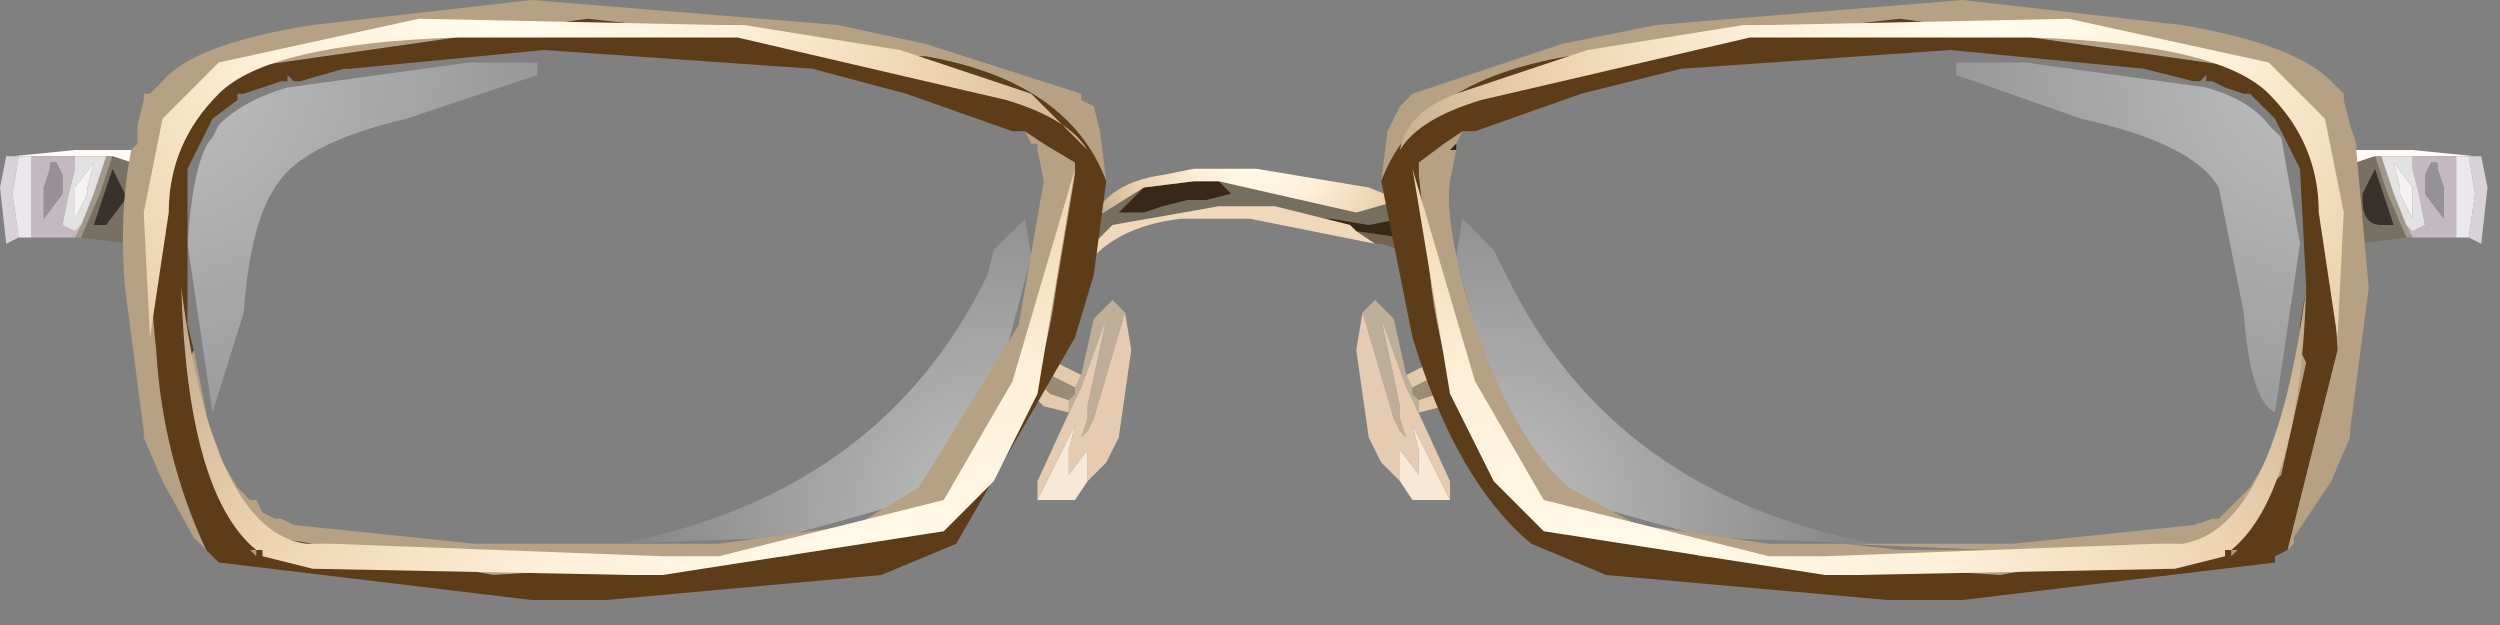 <?xml version="1.0" encoding="utf-8"?>
<svg version="1.1" id="Layer_1"
xmlns="http://www.w3.org/2000/svg"
xmlns:xlink="http://www.w3.org/1999/xlink"
xmlns:author="http://www.sothink.com"
width="20px" height="5px"
xml:space="preserve">
<rect width="100%" height="100%" fill="#808080" stroke="none"/>
<g id="621" transform="matrix(1, 0, 0, 1, -60.2, -29.9)">
<path style="fill:#766F5D;fill-opacity:1" d="M71.15,31.7L70.85 31.65L70.8 31.65L70.6 31.6L70.4 31.55L69.95 31.55L69.1 31.7L68.95 31.85L68.95 31.75L68.95 31.65L69.35 31.4L69.15 31.6L69.35 31.6L69.5 31.55L69.7 31.5L69.75 31.5L69.85 31.5L70.05 31.45L69.95 31.35L71.05 31.6L71.4 31.5L71.4 31.65L71.15 31.7" />
<path style="fill:#77624F;fill-opacity:1" d="M71.4,31.8L71.4 31.9L71.25 31.85L71.2 31.85L71.05 31.75L71.4 31.8" />
<path style="fill:#392818;fill-opacity:1" d="M71.05,31.75L71 31.7L70.8 31.65L70.85 31.65L71.15 31.7L71.4 31.65L71.4 31.8L71.05 31.75M69.95,31.35L70.05 31.45L69.85 31.5L69.75 31.5L69.7 31.5L69.5 31.55L69.35 31.6L69.15 31.6L69.35 31.4L69.75 31.35L69.85 31.35L69.95 31.35" />
<path style="fill:#F0D9BA;fill-opacity:1" d="M69.1,31.7L69.95 31.55L70.4 31.55L70.6 31.6L70.8 31.65L71 31.7L71.05 31.75L71.2 31.85L70.2 31.65L69.65 31.65Q69.2 31.7 68.95 31.95L68.95 31.85L69.1 31.7" />
<radialGradient
id="RadialGradID_4931" gradientUnits="userSpaceOnUse" gradientTransform="matrix(0.002, 0, 0, 0.002, 70.3, 31.05)" spreadMethod ="pad" cx="0" cy="0" r="819.2" fx="0" fy="0" >
<stop  offset="0"  style="stop-color:#FFFDED;stop-opacity:1" />
<stop  offset="0.329"  style="stop-color:#FFF0D9;stop-opacity:1" />
<stop  offset="0.647"  style="stop-color:#EBD1AE;stop-opacity:1" />
<stop  offset="1"  style="stop-color:#AE9881;stop-opacity:1" />
</radialGradient>
<path style="fill:url(#RadialGradID_4931) " d="M69.85,31.35L69.75 31.35L69.35 31.4L68.95 31.65L69 31.55Q69.15 31.35 69.5 31.3L69.75 31.25L70.25 31.25L71.15 31.4L71.4 31.5L71.05 31.6L69.95 31.35L69.85 31.35" />
<path style="fill:#9D888C;fill-opacity:1" d="M61.3,31.55L61.3 31.5L61.25 31.2L61.35 31.2L61.35 31.5L61.35 31.85L61.25 31.85L61.3 31.55" />
<path style="fill:#FFFAF6;fill-opacity:1" d="M60.3,31.15L60.8 31.1L61.25 31.1L61.35 31.15L61.35 31.2L61.25 31.2L61.1 31.15L61.05 31.15L60.8 31.15L60.45 31.15L60.4 31.15L60.35 31.15L60.3 31.15" />
<path style="fill:#D9D2D9;fill-opacity:1" d="M60.35,31.15L60.3 31.45L60.35 31.8L60.25 31.85L60.2 31.4L60.25 31.15L60.3 31.15L60.35 31.15" />
<path style="fill:#A1978B;fill-opacity:1" d="M60.85,31.7L60.95 31.45L61.05 31.15L61.1 31.15L61 31.45L60.85 31.8L60.8 31.8L60.85 31.7" />
<path style="fill:#787161;fill-opacity:1" d="M61,31.45L61.1 31.15L61.25 31.2L61.3 31.5L61.3 31.55L61.25 31.85L60.85 31.8L61 31.45M61.2,31.5L61.2 31.45L61.1 31.25L60.95 31.7L61.05 31.7L61.2 31.5" />
<path style="fill:#C4B9C1;fill-opacity:1" d="M60.85,31.7L60.8 31.8L60.75 31.8L60.45 31.8L60.45 31.5L60.45 31.4L60.45 31.15L60.8 31.15L60.8 31.25L60.75 31.45L60.7 31.7L60.8 31.75L60.85 31.7M60.7,31.3L60.65 31.2L60.6 31.2L60.6 31.25L60.55 31.4L60.55 31.65L60.7 31.45L60.7 31.3" />
<path style="fill:#ECE7ED;fill-opacity:1" d="M60.3,31.45L60.35 31.15L60.4 31.15L60.45 31.15L60.45 31.4L60.45 31.5L60.45 31.8L60.35 31.8L60.3 31.45" />
<path style="fill:#969195;fill-opacity:1" d="M60.7,31.45L60.55 31.65L60.55 31.4L60.6 31.25L60.6 31.2L60.65 31.2L60.7 31.3L60.7 31.45" />
<path style="fill:#E2E2E2;fill-opacity:1" d="M60.8,31.75L60.7 31.7L60.75 31.45L60.8 31.25L60.8 31.15L61.05 31.15L60.95 31.45L60.85 31.7L60.8 31.75M60.8,31.45L60.8 31.6L60.8 31.65L60.9 31.45L60.9 31.4L60.95 31.2L60.8 31.4L60.8 31.45" />
<path style="fill:#F6F2F1;fill-opacity:1" d="M60.8,31.4L60.95 31.2L60.9 31.4L60.9 31.45L60.8 31.65L60.8 31.6L60.8 31.45L60.8 31.4" />
<path style="fill:#39322C;fill-opacity:1" d="M61.05,31.7L60.95 31.7L61.1 31.25L61.2 31.45L61.2 31.5L61.05 31.7" />
<path style="fill:#BEAE97;fill-opacity:1" d="M68.5,33.75L68.75 33.2L68.75 33.15L68.75 33.1L68.8 33.05L68.8 33L68.85 32.9L68.95 32.45L69.1 32.3L69.2 32.4L68.95 33.25L68.9 33.35L68.85 33.4L68.9 33.25L68.9 33.15L69.05 32.45L68.85 33L68.8 33.1L68.5 33.75" />
<path style="fill:#EFE5D9;fill-opacity:1" d="M68.5,33.1L68.2 32.85L68.3 32.7L68.6 32.75L68.45 32.75Q68.3 32.75 68.3 32.9L68.5 33.1" />
<path style="fill:#E4CAAD;fill-opacity:1" d="M68.75,33.1L68.75 33.15L68.75 33.2L68.55 33.15L68.5 33.1L68.3 32.9Q68.3 32.75 68.45 32.75L68.6 32.75L68.65 32.8L68.85 32.9L68.8 33L68.6 32.9L68.4 32.85L68.45 32.9L68.6 33.05L68.75 33.1" />
<path style="fill:#9B8C75;fill-opacity:1" d="M68.6,33.05L68.45 32.9L68.4 32.85L68.6 32.9L68.8 33L68.8 33.05L68.75 33.1L68.6 33.05" />
<path style="fill:#E5CBB2;fill-opacity:1" d="M68.5,33.9L68.5 33.85L68.5 33.75L68.8 33.1L68.85 33L69.05 32.45L68.9 33.15L68.9 33.25L68.85 33.4L68.9 33.35L68.95 33.25L69.2 32.4L69.25 32.7L69.15 33.4L69.05 33.6L68.9 33.75L68.9 33.5L68.75 33.7L68.75 33.5L68.8 33.3L68.65 33.6L68.5 33.9" />
<path style="fill:#FAE8D6;fill-opacity:1" d="M68.65,33.6L68.8 33.3L68.75 33.5L68.75 33.7L68.9 33.5L68.9 33.75L68.8 33.9L68.75 33.9L68.5 33.9L68.65 33.6" />
<radialGradient
id="RadialGradID_4932" gradientUnits="userSpaceOnUse" gradientTransform="matrix(0.006, 0, 0, 0.006, 61.45, 30.45)" spreadMethod ="pad" cx="0" cy="0" r="819.2" fx="3" fy="0" >
<stop  offset="0"  style="stop-color:#FFFFFF;stop-opacity:0.502" />
<stop  offset="1"  style="stop-color:#FFFFFF;stop-opacity:0" />
</radialGradient>
<path style="fill:url(#RadialGradID_4932) " d="M61.9,31Q61.75 31.15 61.7 31.85L61.9 33.2L62.15 32.4Q62.2 31.7 62.4 31.4Q62.6 31.05 63.45 30.85L64.5 30.5L64.5 30.4L63.95 30.4L62.5 30.6Q62.15 30.7 61.95 30.9L61.9 31" />
<radialGradient
id="RadialGradID_4933" gradientUnits="userSpaceOnUse" gradientTransform="matrix(0.004, 0, 0, 0.004, 68.15, 34)" spreadMethod ="pad" cx="0" cy="0" r="819.2" fx="0" fy="0" >
<stop  offset="0"  style="stop-color:#FFFFFF;stop-opacity:0.502" />
<stop  offset="1"  style="stop-color:#FFFFFF;stop-opacity:0" />
</radialGradient>
<path style="fill:url(#RadialGradID_4933) " d="M68.45,31.95L68.4 31.65L68.15 31.9L68.1 32.1Q67.25 33.85 65.15 34.25L66.45 34.2L67.7 33.85L68.2 32.9L68.45 31.95" />
<path style="fill:#B6A184;fill-opacity:1" d="M68.5,31.05L68.45 31.05L68.4 30.95L68.55 31.05L68.8 31.2L68.8 31.3L68.65 32.2Q68.5 33.35 67.9 33.85L66.5 34.35L64.15 34.5L62.4 34.2L61.9 33.7L61.7 32.8L61.75 32.7L61.85 33.2L61.85 33.25L61.95 33.5L61.95 33.55L62.1 33.8L62.2 33.9L62.25 33.9L62.3 34L62.4 34.05L62.45 34.05L62.55 34.1L64 34.25L65.95 34.25L67.05 34.1L67.55 33.8L68.35 32.5L68.55 31.35L68.5 31.1L68.5 31.05M61.8,34.25L61.75 34.2L61.5 33.75L61.35 33.4L61.35 33.35L61.2 32.2Q61.15 31.6 61.25 31.1L61.3 31.05L61.3 30.9L61.35 30.7L61.35 30.65L61.4 30.65L61.5 30.55Q61.75 30.25 62.7 30.1L64.45 29.9L66.9 30.1L67.6 30.25L68.85 30.65L68.85 30.7L68.95 30.75L69 30.95L69.05 31.35Q68.75 30.55 67.6 30.35L67.55 30.35L64.9 30.05L62.1 30.45Q61.65 30.55 61.5 31.15Q61.35 31.8 61.45 32.7Q61.5 33.55 61.85 34.3L61.8 34.25" />
<path style="fill:#5D3C19;fill-opacity:1" d="M61.7,32.8L61.9 33.7L62.4 34.2L64.15 34.5L66.5 34.35L67.9 33.85Q68.5 33.35 68.65 32.2L68.8 31.3L68.8 31.2L68.55 31.05L68.4 30.95L68.3 30.95L67.45 30.65L66.7 30.45L64.55 30.3L63 30.45L62.95 30.45L62.6 30.55L62.55 30.55L62.5 30.5L62.5 30.55L62.45 30.55L62.3 30.6L62.15 30.65L62.1 30.65L62.1 30.7L61.9 30.85L61.7 31.25L61.7 32.2L61.7 32.5L61.75 32.7L61.7 32.8M68.95,32.1L68.8 32.6L67.85 34.25L67.25 34.5L65.05 34.7L64.7 34.7L64.45 34.7L61.95 34.4L61.9 34.35L61.85 34.3Q61.5 33.55 61.45 32.7Q61.35 31.8 61.5 31.15Q61.65 30.55 62.1 30.45L64.9 30.05L67.55 30.35L67.6 30.35Q68.75 30.55 69.05 31.35L68.95 32.1" />
<path style="fill:#2E221E;fill-opacity:1" d="M68.5,31.1L68.5 31.05L68.5 31.1" />
<radialGradient
id="RadialGradID_4934" gradientUnits="userSpaceOnUse" gradientTransform="matrix(-0.006, 0, 0, -0.006, 67.3, 34.65)" spreadMethod ="pad" cx="0" cy="0" r="819.2" fx="0" fy="0" >
<stop  offset="0"  style="stop-color:#FFF0D9;stop-opacity:1" />
<stop  offset="0.647"  style="stop-color:#EBD1AE;stop-opacity:1" />
<stop  offset="1"  style="stop-color:#AE9881;stop-opacity:1" />
</radialGradient>
<path style="fill:url(#RadialGradID_4934) " d="M62.25,34.3L62.25 34.35L62.2 34.3L62.25 34.3" />
<radialGradient
id="RadialGradID_4935" gradientUnits="userSpaceOnUse" gradientTransform="matrix(0.007, 0, 0, 0.007, 64.15, 29.95)" spreadMethod ="pad" cx="0" cy="0" r="819.2" fx="0" fy="0" >
<stop  offset="0"  style="stop-color:#FFFDED;stop-opacity:1" />
<stop  offset="0.329"  style="stop-color:#FFF0D9;stop-opacity:1" />
<stop  offset="0.647"  style="stop-color:#EBD1AE;stop-opacity:1" />
<stop  offset="1"  style="stop-color:#AE9881;stop-opacity:1" />
</radialGradient>
<path style="fill:url(#RadialGradID_4935) " d="M66.1,30.1L66.15 30.1L67.4 30.3L68.45 30.65L68.9 31.1Q68.75 30.85 68.25 30.7L66.1 30.2L65.65 30.2L63.85 30.2Q62.35 30.25 61.95 30.65Q61.55 31.05 61.55 31.6L61.4 32.6L61.35 31.6L61.5 30.85L61.95 30.4L63.55 30.05L65.95 30.1L66.1 30.1" />
<radialGradient
id="RadialGradID_4936" gradientUnits="userSpaceOnUse" gradientTransform="matrix(-0.002, -0.006, 0.01, -0.003, 67.1, 34.7)" spreadMethod ="pad" cx="0" cy="0" r="819.2" fx="0" fy="0" >
<stop  offset="0"  style="stop-color:#FFFDED;stop-opacity:1" />
<stop  offset="0.329"  style="stop-color:#FFF0D9;stop-opacity:1" />
<stop  offset="0.647"  style="stop-color:#EBD1AE;stop-opacity:1" />
<stop  offset="1"  style="stop-color:#AE9881;stop-opacity:1" />
</radialGradient>
<path style="fill:url(#RadialGradID_4936) " d="M62.7,34.25L62.85 34.25L65.5 34.35L65.95 34.35L67.75 33.9L68.3 32.95L68.8 31.25L68.5 33.05L68.15 33.75L68.1 33.8L67.75 34.15L65.5 34.5L65.25 34.5L62.7 34.45L62.3 34.35L62.3 34.3L62.25 34.3Q61.7 33.85 61.65 32.2Q61.9 34.15 62.65 34.25L62.7 34.25" />
<path style="fill:#9D888C;fill-opacity:1" d="M79,31.55L79 31.5L79.05 31.2L78.95 31.2L78.95 31.5L78.95 31.85L79.05 31.85L79 31.55" />
<path style="fill:#FFFAF6;fill-opacity:1" d="M79.05,31.2L79.2 31.15L79.25 31.15L79.5 31.15L79.85 31.15L79.9 31.15L79.95 31.15L80 31.15L79.5 31.1L79.05 31.1L78.95 31.15L78.95 31.2L79.05 31.2" />
<path style="fill:#D9D2D9;fill-opacity:1" d="M79.95,31.8L80.05 31.85L80.1 31.4L80.05 31.15L80 31.15L79.95 31.15L80 31.45L79.95 31.8" />
<path style="fill:#A1978B;fill-opacity:1" d="M79.45,31.7L79.35 31.45L79.25 31.15L79.2 31.15L79.3 31.45L79.45 31.8L79.5 31.8L79.45 31.7" />
<path style="fill:#787161;fill-opacity:1" d="M79.3,31.45L79.2 31.15L79.05 31.2L79 31.5L79 31.55L79.05 31.85L79.45 31.8L79.3 31.45M79.1,31.5L79.1 31.45L79.2 31.25L79.35 31.7L79.25 31.7Q79.1 31.7 79.1 31.5" />
<path style="fill:#C4B9C1;fill-opacity:1" d="M79.5,31.8L79.55 31.8L79.85 31.8L79.85 31.5L79.85 31.4L79.85 31.15L79.5 31.15L79.5 31.25L79.55 31.45L79.6 31.7L79.5 31.75L79.45 31.7L79.5 31.8M79.6,31.3L79.65 31.2L79.7 31.2L79.7 31.25L79.75 31.4L79.75 31.65L79.6 31.45L79.6 31.3" />
<path style="fill:#ECE7ED;fill-opacity:1" d="M80,31.45L79.95 31.15L79.9 31.15L79.85 31.15L79.85 31.4L79.85 31.5L79.85 31.8L79.95 31.8L80 31.45" />
<path style="fill:#969195;fill-opacity:1" d="M79.6,31.45L79.75 31.65L79.75 31.4L79.7 31.25L79.7 31.2L79.65 31.2L79.6 31.3L79.6 31.45" />
<path style="fill:#E2E2E2;fill-opacity:1" d="M79.35,31.45L79.45 31.7L79.5 31.75L79.6 31.7L79.55 31.45L79.5 31.25L79.5 31.15L79.25 31.15L79.35 31.45M79.5,31.45L79.5 31.6L79.5 31.65L79.4 31.45L79.4 31.4L79.35 31.2L79.5 31.4L79.5 31.45" />
<path style="fill:#F6F2F1;fill-opacity:1" d="M79.5,31.4L79.35 31.2L79.4 31.4L79.4 31.45L79.5 31.65L79.5 31.6L79.5 31.45L79.5 31.4" />
<path style="fill:#39322C;fill-opacity:1" d="M79.25,31.7L79.35 31.7L79.2 31.25L79.1 31.45L79.1 31.5Q79.1 31.7 79.25 31.7" />
<path style="fill:#BEAE97;fill-opacity:1" d="M71.8,33.75L71.55 33.2L71.55 33.15L71.55 33.1L71.5 33.05L71.5 33L71.45 32.9L71.35 32.45L71.2 32.3L71.1 32.4L71.35 33.25L71.4 33.35L71.45 33.4L71.4 33.25L71.4 33.15L71.25 32.45L71.45 33L71.5 33.1L71.8 33.75" />
<path style="fill:#EFE5D9;fill-opacity:1" d="M71.8,33.1L72.1 32.85L72 32.7L71.7 32.75L71.85 32.75L72 32.9L71.8 33.1" />
<path style="fill:#E4CAAD;fill-opacity:1" d="M71.55,33.1L71.55 33.15L71.55 33.2L71.75 33.15L71.8 33.1L72 32.9L71.85 32.75L71.7 32.75L71.65 32.8L71.45 32.9L71.5 33L71.7 32.9L71.9 32.85L71.85 32.9L71.7 33.05L71.55 33.1" />
<path style="fill:#9B8C75;fill-opacity:1" d="M71.7,33.05L71.85 32.9L71.9 32.85L71.7 32.9L71.5 33L71.5 33.05L71.55 33.1L71.7 33.05" />
<path style="fill:#E5CBB2;fill-opacity:1" d="M71.8,33.9L71.8 33.85L71.8 33.75L71.5 33.1L71.45 33L71.25 32.45L71.4 33.15L71.4 33.25L71.45 33.4L71.4 33.35L71.35 33.25L71.1 32.4L71.05 32.7L71.15 33.4L71.25 33.6L71.4 33.75L71.4 33.5L71.55 33.7L71.55 33.5L71.5 33.3L71.65 33.6L71.8 33.9" />
<path style="fill:#FAE8D6;fill-opacity:1" d="M71.65,33.6L71.5 33.3L71.55 33.5L71.55 33.7L71.4 33.5L71.4 33.75L71.5 33.9L71.55 33.9L71.8 33.9L71.65 33.6" />
<radialGradient
id="RadialGradID_4937" gradientUnits="userSpaceOnUse" gradientTransform="matrix(-0.006, 0, 0, 0.006, 78.85, 30.45)" spreadMethod ="pad" cx="0" cy="0" r="819.2" fx="3" fy="0" >
<stop  offset="0"  style="stop-color:#FFFFFF;stop-opacity:0.502" />
<stop  offset="1"  style="stop-color:#FFFFFF;stop-opacity:0" />
</radialGradient>
<path style="fill:url(#RadialGradID_4937) " d="M78.45,31L78.6 31.85L78.4 33.2Q78.2 33.1 78.15 32.4L77.95 31.4Q77.75 31.05 76.85 30.85L75.85 30.5L75.85 30.4L76.4 30.4L77.85 30.6Q78.2 30.7 78.35 30.9L78.45 31" />
<radialGradient
id="RadialGradID_4938" gradientUnits="userSpaceOnUse" gradientTransform="matrix(-0.004, 0, 0, 0.004, 72.15, 34)" spreadMethod ="pad" cx="0" cy="0" r="819.2" fx="0" fy="0" >
<stop  offset="0"  style="stop-color:#FFFFFF;stop-opacity:0.502" />
<stop  offset="1"  style="stop-color:#FFFFFF;stop-opacity:0" />
</radialGradient>
<path style="fill:url(#RadialGradID_4938) " d="M71.85,31.95L71.9 31.65L72.15 31.9L72.25 32.1Q73.1 33.85 75.2 34.25L73.85 34.2L72.6 33.85L72.1 32.9L71.85 31.95" />
<path style="fill:#B6A184;fill-opacity:1" d="M71.85,31.1L71.8 31.35Q71.75 31.7 72 32.5Q72.3 33.4 72.75 33.8L73.3 34.1L74.35 34.25L74.95 34.25L76.3 34.25L77.75 34.1L77.9 34.05L77.95 34.05L78 34L78.1 33.9L78.2 33.8L78.35 33.55L78.4 33.5L78.5 33.25L78.5 33.2L78.6 32.7L78.65 32.8L78.45 33.7L77.95 34.2L76.2 34.5L73.8 34.35L72.4 33.85Q71.8 33.35 71.65 32.2L71.55 31.3L71.55 31.2L71.75 31.05L71.9 30.95L71.85 31.05L71.8 31.1L71.85 31.1M78.9,32.7L78.8 31.15Q78.65 30.55 78.2 30.45L75.4 30.05L72.75 30.35Q71.55 30.55 71.25 31.35L71.3 30.95L71.4 30.75L71.45 30.7L71.5 30.65L72.7 30.25L73.45 30.1L75.9 29.9L77.65 30.1Q78.55 30.25 78.85 30.55L78.95 30.65L78.95 30.7L79 30.9L79.05 31.05L79.05 31.1L79.15 32.2L79 33.35L79 33.4L78.85 33.75L78.55 34.2L78.55 34.25L78.5 34.3L78.9 32.7M75.4,34.3L76.1 34.3L74.95 34.25L75.4 34.3" />
<path style="fill:#5D3C19;fill-opacity:1" d="M71.75,31.05L71.55 31.2L71.55 31.3L71.65 32.2Q71.8 33.35 72.4 33.85L73.8 34.35L76.2 34.5L77.95 34.2L78.45 33.7L78.65 32.8L78.6 32.7L78.6 32.5L78.65 32.2L78.6 31.25L78.4 30.85L78.25 30.7L78.2 30.65L78.15 30.65L78 30.6L77.9 30.55L77.85 30.55L77.85 30.5L77.8 30.55L77.75 30.55L77.35 30.45L75.8 30.3L73.65 30.45L72.85 30.65L72 30.95L71.95 30.95L71.9 30.95L71.75 31.05M77.95,30.5L77.9 30.5L77.95 30.5M71.25,31.35Q71.55 30.55 72.75 30.35L75.4 30.05L78.2 30.45Q78.65 30.55 78.8 31.15L78.9 32.7L78.5 34.3L78.4 34.35L78.4 34.4L75.9 34.7L75.6 34.7L75.3 34.7L73.05 34.5L72.45 34.25Q71.85 33.75 71.5 32.6L71.4 32.1L71.25 31.35" />
<path style="fill:#2E221E;fill-opacity:1" d="M71.8,31.1L71.85 31.05L71.85 31.1L71.8 31.1" />
<radialGradient
id="RadialGradID_4939" gradientUnits="userSpaceOnUse" gradientTransform="matrix(0.006, 0, 0, -0.006, 73, 34.65)" spreadMethod ="pad" cx="0" cy="0" r="819.2" fx="0" fy="0" >
<stop  offset="0"  style="stop-color:#FFF0D9;stop-opacity:1" />
<stop  offset="0.647"  style="stop-color:#EBD1AE;stop-opacity:1" />
<stop  offset="1"  style="stop-color:#AE9881;stop-opacity:1" />
</radialGradient>
<path style="fill:url(#RadialGradID_4939) " d="M78.05,34.3L78.05 34.35L78.1 34.3L78.05 34.3" />
<radialGradient
id="RadialGradID_4940" gradientUnits="userSpaceOnUse" gradientTransform="matrix(-0.007, 0, 0, 0.007, 76.15, 29.95)" spreadMethod ="pad" cx="0" cy="0" r="819.2" fx="0" fy="0" >
<stop  offset="0"  style="stop-color:#FFFDED;stop-opacity:1" />
<stop  offset="0.329"  style="stop-color:#FFF0D9;stop-opacity:1" />
<stop  offset="0.647"  style="stop-color:#EBD1AE;stop-opacity:1" />
<stop  offset="1"  style="stop-color:#AE9881;stop-opacity:1" />
</radialGradient>
<path style="fill:url(#RadialGradID_4940) " d="M74.2,30.1L74.15 30.1L72.9 30.3L71.85 30.65Q71.45 30.8 71.4 31.1Q71.55 30.85 72.05 30.7L74.2 30.2L74.65 30.2L76.45 30.2Q77.95 30.25 78.35 30.65Q78.75 31.05 78.75 31.6L78.9 32.6L78.95 31.6L78.8 30.85L78.35 30.4L76.75 30.05L74.35 30.1L74.2 30.1" />
<radialGradient
id="RadialGradID_4941" gradientUnits="userSpaceOnUse" gradientTransform="matrix(0.002, -0.006, -0.01, -0.003, 73.2, 34.7)" spreadMethod ="pad" cx="0" cy="0" r="819.2" fx="0" fy="0" >
<stop  offset="0"  style="stop-color:#FFFDED;stop-opacity:1" />
<stop  offset="0.329"  style="stop-color:#FFF0D9;stop-opacity:1" />
<stop  offset="0.647"  style="stop-color:#EBD1AE;stop-opacity:1" />
<stop  offset="1"  style="stop-color:#AE9881;stop-opacity:1" />
</radialGradient>
<path style="fill:url(#RadialGradID_4941) " d="M77.6,34.25L77.45 34.25L74.8 34.35L74.35 34.35L72.55 33.9L72 32.95L71.5 31.25L71.8 33.05L72.15 33.75L72.2 33.8L72.55 34.15L74.8 34.5L75.05 34.5L77.6 34.45L78 34.35L78 34.3L78.05 34.3Q78.6 33.85 78.65 32.2Q78.4 34.15 77.65 34.25L77.6 34.25" />
</g>
</svg>
